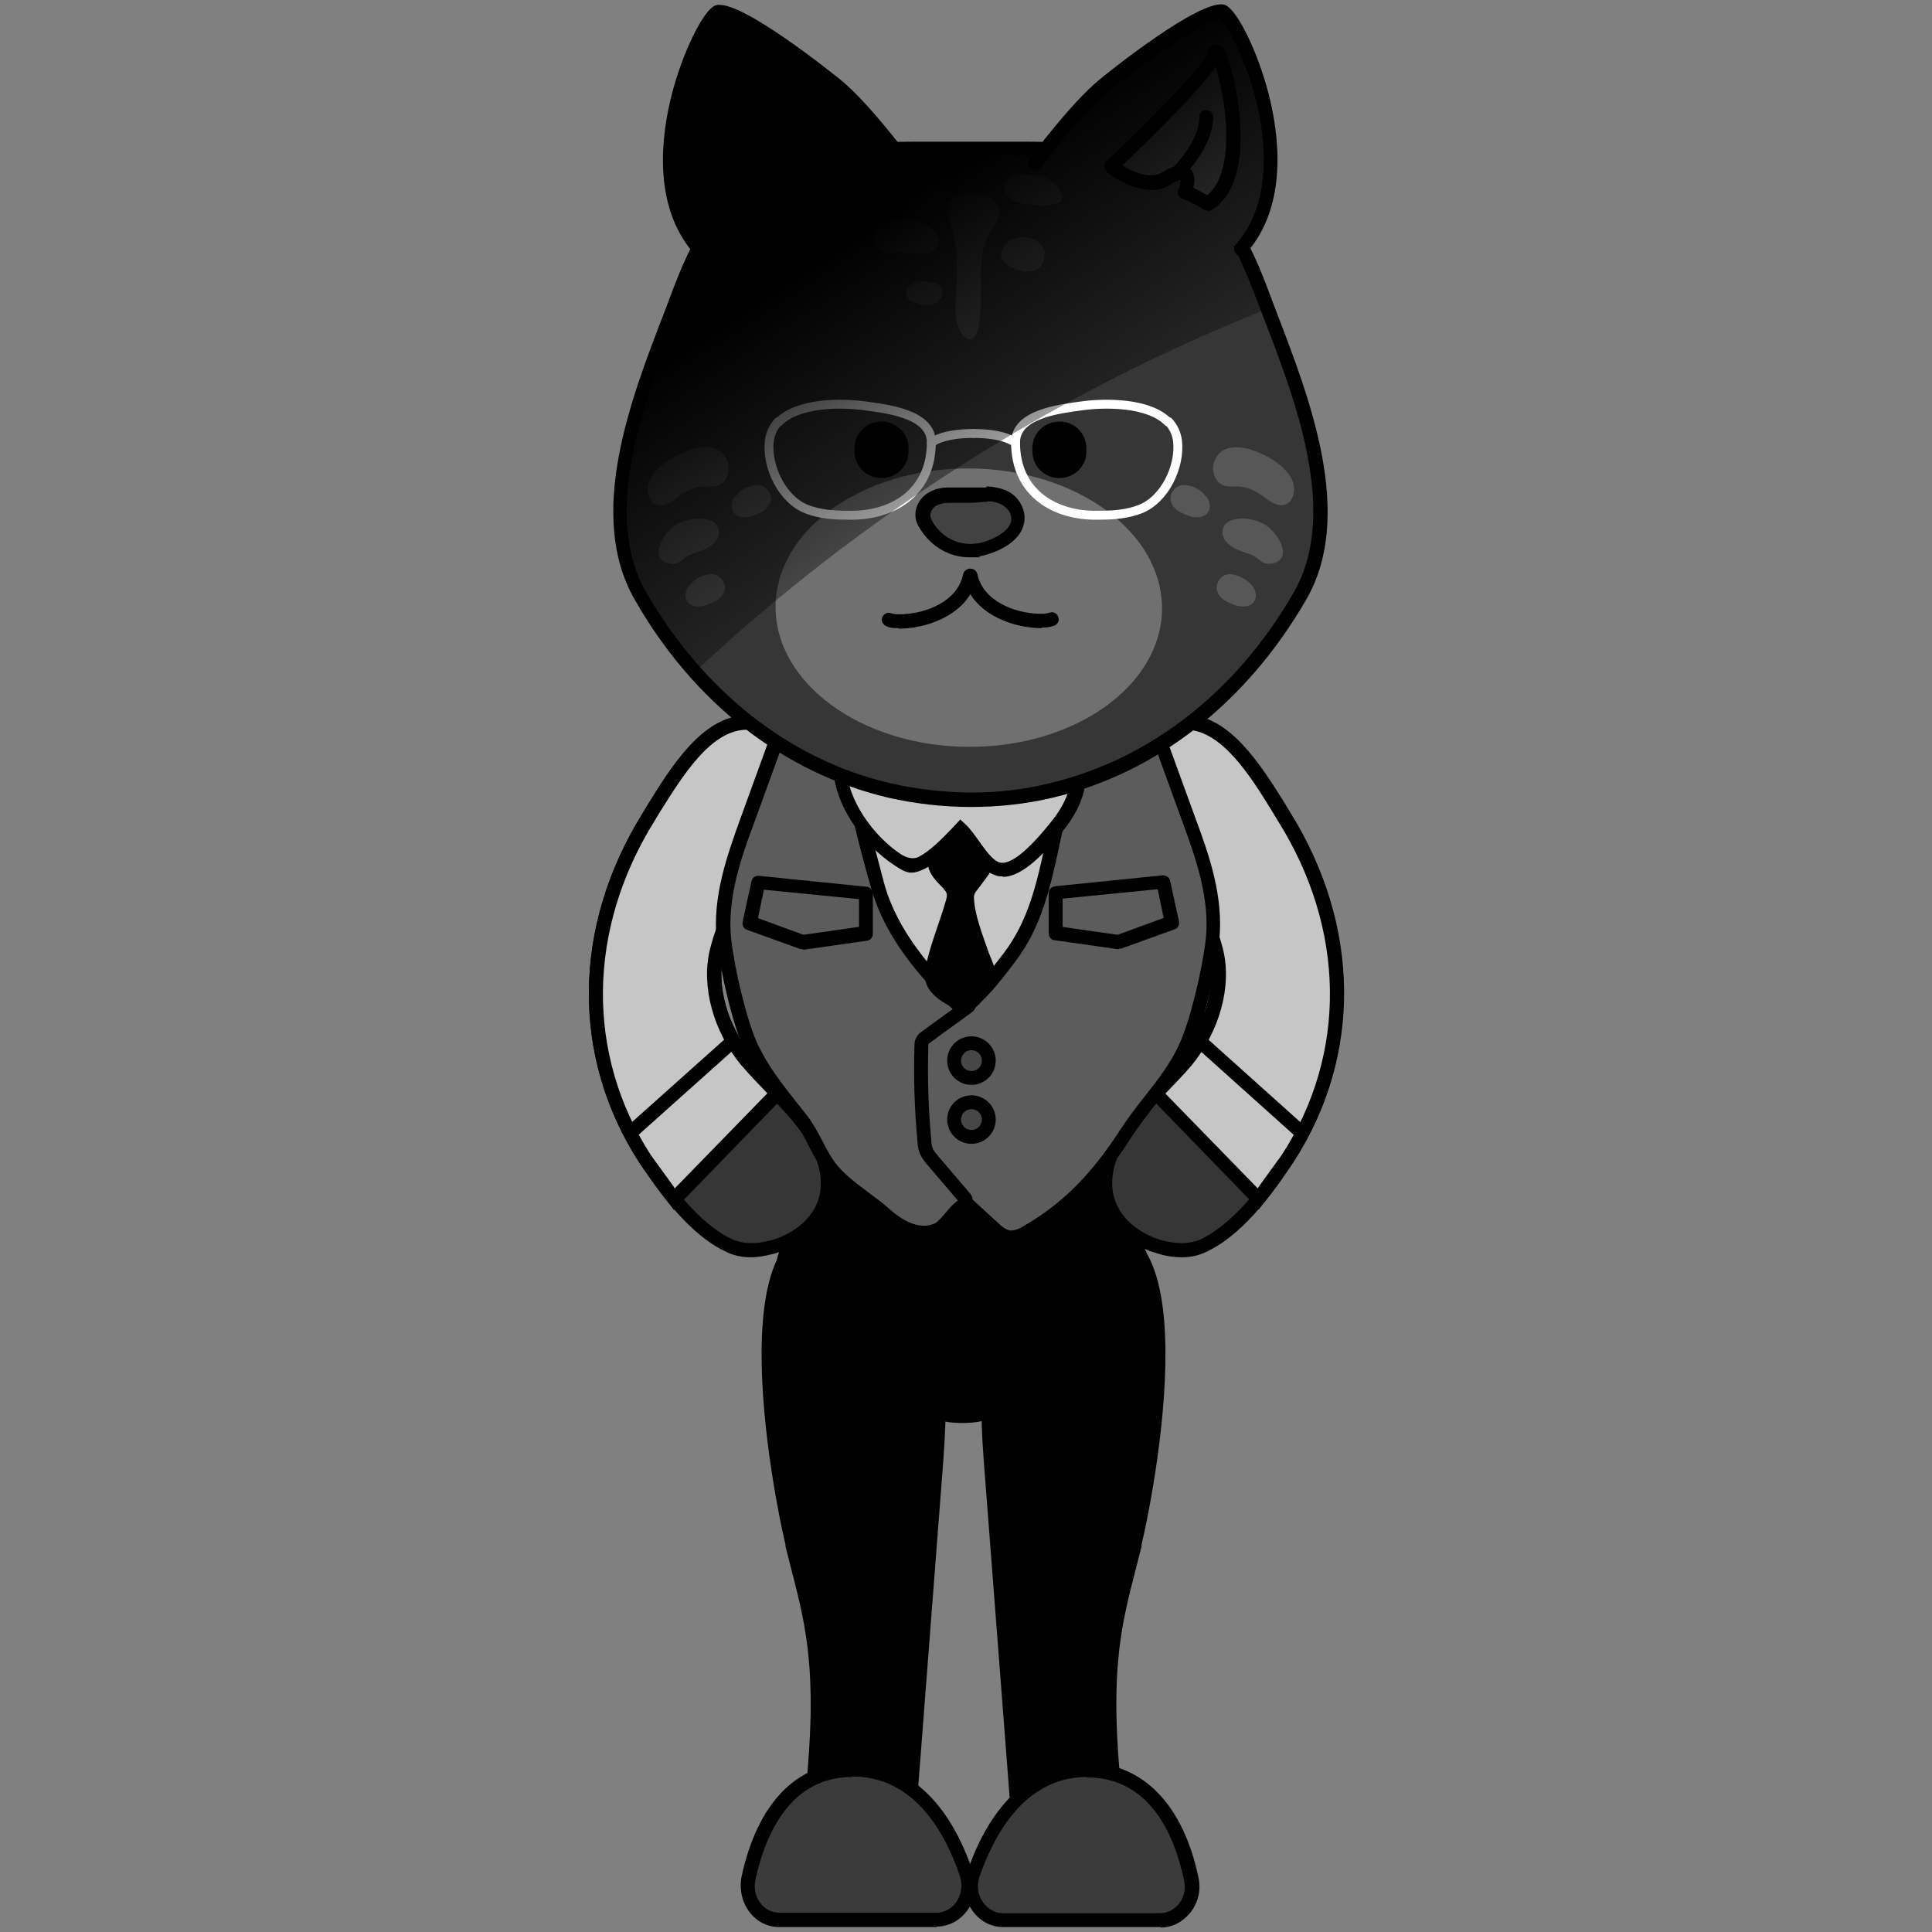 <?xml version="1.0" encoding="UTF-8"?>
<svg xmlns="http://www.w3.org/2000/svg" xmlns:xlink="http://www.w3.org/1999/xlink" version="1.1" viewBox="0 0 390 390">
  <rect x="0" y="0" width="390" height="390" fill="#808080" stroke="none"/>
  <defs>
    <linearGradient id="_무제_그라디언트_8" data-name="무제 그라디언트 8" x1="223.8" y1="115.6" x2="176.7" y2="43.9" gradientUnits="userSpaceOnUse">
      <stop offset="0" stop-color="#000" stop-opacity="0"/>
      <stop offset="1" stop-color="#000"/>
    </linearGradient>
  </defs>
  <!-- Generator: Adobe Illustrator 28.7.1, SVG Export Plug-In . SVG Version: 1.2.0 Build 142)  -->
  <g>
    <g id="_레이어_1" data-name="레이어_1">
      <g>
        <g>
          <g>
            <path d="M216.1,234.7c-6.2-3.3-14.1-4.8-21.8-4.8-7.7,0-15.5,1.6-21.8,4.8-7.4,3.9-18.5,17.3-15.6,25.6,1.1,3.1,3.9,5.4,6.7,7.4,8.5,6.4,17.1,12.7,25.9,18.8,1.4,1,8.1,1,9.6,0,8.8-6.1,17.4-12.4,25.9-18.8,2.7-2.1,5.6-4.3,6.7-7.4,2.9-8.3-8.2-21.7-15.6-25.6Z"/>
            <path d="M224.9,233.6c0,3.9-.3,7.6-.3,11.6-5.2,7-14.3,8.7-22.6,9.3-10.2.7-20.9.4-30.1-4.4-1.7-.9-3.5-2-4.6-3.7-2.5-3.6-1.9-8.6-1.2-13.1,15.7-.7,32.1-1.7,47.8-2.4,3.6-.2,7.7,1.4,11,2.8Z"/>
            <g>
              <g>
                <path d="M236.4,146.1c.9-.2,1.9-.2,2.9-.2,8.6,0,15,11.2,19.8,19,12.5,20,15.8,46,.7,69.2-4.5,6.9-10.6,14.6-17.1,17.5-2.7,1.2-5.7,1-8.5.3-5.1-1.4-10.4-5.2-11.2-11.3-.6-4.7,1.6-9.4,4.3-13.1,3.6-4.9,8.1-8.7,12-13.3,4.8-5.8,8-14.5,6.1-22.1-1.9-7.6-5.3-12-9-18.6-3.1-5.6-6.9-10.3-7.3-17.4-.4-6.5,2.8-9.2,7.3-9.9Z" style="fill: #363636;"/>
                <path d="M238.5,253.8c-1.4,0-3-.2-4.6-.7-5-1.3-11.3-5.4-12.2-12.5-.7-5.5,2-10.7,4.5-14.1,2.1-2.9,4.6-5.4,6.9-7.8,1.7-1.8,3.5-3.6,5.1-5.5,5.1-6.2,7.4-14.3,5.8-20.9-1.4-5.7-3.7-9.5-6.3-14-.8-1.4-1.6-2.8-2.5-4.3-.6-1.1-1.2-2.1-1.8-3.1-2.6-4.3-5.3-8.8-5.7-14.9-.4-6.4,2.6-10.5,8.5-11.4h0c1-.2,2-.2,3.1-.2,8.8,0,15.1,10.1,20.1,18.1l.9,1.5c14.3,22.9,14.6,49.3.7,70.7-6.1,9.5-12.1,15.6-17.7,18.1-1.5.7-3.1,1-4.9,1ZM239.3,147.3c-1,0-1.9,0-2.7.2h0c-4.5.7-6.5,3.4-6.1,8.5.4,5.4,2.7,9.4,5.3,13.6.6,1.1,1.3,2.1,1.9,3.2.8,1.5,1.7,2.9,2.5,4.2,2.8,4.6,5.2,8.7,6.7,14.7,1.8,7.4-.7,16.5-6.4,23.4-1.7,2-3.5,3.9-5.2,5.7-2.3,2.4-4.7,4.8-6.7,7.5-2.2,2.9-4.6,7.4-4,12,.8,5.7,5.9,9,10.1,10.1,3,.8,5.5.7,7.6-.2,5-2.3,10.7-8.1,16.5-17,13.3-20.4,13-45.7-.8-67.6l-.9-1.5c-4.6-7.5-10.4-16.8-17.7-16.8ZM236.4,146.1h0,0Z"/>
              </g>
              <g>
                <path d="M254,242c1.1-1.5,4.9-6.6,5.9-8,15-23.2,11.8-49.2-.7-69.2-4.9-7.8-11.2-19-19.8-19-1,0-2,0-2.9.2-4.5.7-7.7,3.5-7.3,9.9.5,7.1,4.2,11.8,7.3,17.4,3.7,6.6,7.1,11,9,18.6,1.9,7.6-1.2,16.3-6.1,22.1-1.9,2.3-4,4.4-6.1,6.5l20.8,21.4Z" style="fill: #c6c6c6;"/>
                <path d="M254.2,244.2l-22.9-23.6,1.9-2c1.7-1.8,3.5-3.6,5.1-5.5,5.1-6.2,7.4-14.3,5.8-20.9-1.4-5.7-3.7-9.5-6.3-14-.8-1.4-1.6-2.8-2.5-4.3-.6-1.1-1.2-2.1-1.8-3.1-2.6-4.3-5.3-8.8-5.7-14.9-.4-6.4,2.6-10.5,8.5-11.4,1-.2,2-.2,3.1-.2,8.8,0,15.1,10.1,20.1,18.1l.9,1.5c14.3,22.9,14.6,49.3.7,70.7-.7,1.1-2.9,4.1-4.6,6.3l-2.3,3.1ZM235.2,220.7l18.7,19.2.3-.5c1.5-2.1,3.8-5.2,4.5-6.2,13.3-20.4,13-45.7-.8-67.6l-.9-1.5c-4.6-7.5-10.4-16.8-17.7-16.8-1,0-1.9,0-2.7.2-4.5.7-6.5,3.4-6.1,8.5.4,5.4,2.7,9.4,5.3,13.6.6,1.1,1.3,2.1,1.9,3.2.8,1.5,1.7,2.9,2.5,4.2,2.8,4.6,5.2,8.7,6.7,14.7,1.8,7.4-.7,16.5-6.4,23.4-1.7,2-3.5,3.8-5.2,5.6Z"/>
              </g>
            </g>
            <g>
              <line x1="242.2" y1="210" x2="263" y2="228.6" style="fill: #c6c6c6;"/>
              <rect x="251.2" y="205.3" width="2.8" height="28" transform="translate(-79.3 261.1) rotate(-48.1)"/>
            </g>
            <g>
              <g>
                <path d="M153.7,146.1c-.9-.2-1.9-.2-2.9-.2-8.6,0-15,11.2-19.8,19-12.5,20-15.8,46-.7,69.2,4.5,6.9,10.6,14.6,17.1,17.5,2.7,1.2,5.7,1,8.5.3,5.1-1.4,10.4-5.2,11.2-11.3.6-4.7-1.6-9.4-4.3-13.1-3.6-4.9-8.1-8.7-12-13.3-4.8-5.8-8-14.5-6.1-22.1,1.9-7.6,5.3-12,9-18.6,3.1-5.6,6.9-10.3,7.3-17.4.4-6.5-2.8-9.2-7.3-9.9Z" style="fill: #363636;"/>
                <path d="M151.7,253.8c-1.8,0-3.4-.3-4.9-1-5.6-2.5-11.6-8.6-17.7-18.1-13.9-21.4-13.6-47.8.7-70.7l.9-1.5c5-8.1,11.3-18.1,20.1-18.1,1.1,0,2.2,0,3.1.2h0c5.9,1,8.9,5,8.5,11.4-.4,6.1-3.1,10.5-5.7,14.9-.6,1-1.2,2.1-1.8,3.1-.8,1.5-1.7,2.9-2.5,4.3-2.7,4.5-4.9,8.3-6.3,14-1.6,6.5.7,14.7,5.8,20.9,1.6,1.9,3.4,3.8,5.1,5.5,2.4,2.4,4.8,5,6.9,7.8,2.5,3.4,5.3,8.6,4.5,14.1-1,7.1-7.2,11.1-12.2,12.5-1.6.4-3.2.7-4.6.7ZM150.8,147.3c-7.3,0-13,9.3-17.7,16.8l-.9,1.5c-13.7,21.9-14,47.2-.8,67.6,5.8,8.9,11.5,14.8,16.5,17,2.1.9,4.6,1,7.6.2,4.2-1.1,9.4-4.4,10.1-10.1.6-4.6-1.8-9.1-4-12-2-2.7-4.4-5.2-6.7-7.5-1.8-1.8-3.6-3.7-5.2-5.7-5.7-6.8-8.2-16-6.4-23.4,1.5-6.1,3.9-10.1,6.7-14.7.8-1.3,1.6-2.7,2.4-4.2.6-1.1,1.3-2.2,1.9-3.2,2.5-4.2,4.9-8.2,5.3-13.6.3-5-1.6-7.7-6.1-8.5h0c-.8-.1-1.7-.2-2.7-.2Z"/>
              </g>
              <g>
                <path d="M136.1,242c-1.1-1.5-4.9-6.6-5.9-8-15-23.2-11.8-49.2.7-69.2,4.9-7.8,11.2-19,19.8-19,1,0,2,0,2.9.2,4.5.7,7.7,3.5,7.3,9.9-.5,7.1-4.2,11.8-7.3,17.4-3.7,6.6-7.1,11-9,18.6-1.9,7.6,1.2,16.3,6.1,22.1,1.9,2.3,4,4.4,6.1,6.5l-20.8,21.4Z" style="fill: #c6c6c6;"/>
                <path d="M136,244.2l-2.3-3.1c-1.6-2.2-3.9-5.2-4.6-6.3-13.9-21.4-13.6-47.8.7-70.7l.9-1.5c5-8.1,11.3-18.1,20.1-18.1,1.1,0,2.2,0,3.1.2,5.9,1,8.9,5,8.5,11.4-.4,6.1-3.1,10.5-5.7,14.9-.6,1-1.2,2.1-1.8,3.1-.8,1.5-1.7,2.9-2.5,4.3-2.7,4.5-4.9,8.3-6.3,14-1.6,6.5.7,14.7,5.8,20.9,1.6,1.9,3.4,3.8,5.1,5.5l1.9,1.9-22.9,23.6ZM150.8,147.3c-7.3,0-13,9.3-17.7,16.8l-.9,1.5c-13.7,21.9-14,47.2-.8,67.6.7,1,3,4.1,4.5,6.2l.3.5,18.7-19.2c-1.7-1.8-3.5-3.6-5.2-5.6-5.7-6.8-8.2-16-6.4-23.4,1.5-6.1,3.9-10.1,6.7-14.7.8-1.3,1.6-2.7,2.4-4.2.6-1.1,1.3-2.2,1.9-3.2,2.5-4.2,4.9-8.2,5.3-13.6.3-5-1.6-7.7-6.1-8.5-.8-.1-1.7-.2-2.7-.2Z"/>
              </g>
            </g>
            <g>
              <path d="M240.2,165.9c-2.3-6.3-4.6-12.6-6.9-18.8h-75.6c-2.3,6.3-4.6,12.6-6.9,18.8-2.8,7.6-5.6,15.7-4.7,24,.7,5.8,3.1,16.7,5.5,21.7,2.7,5.6,6.4,9.8,10.2,14.7,2.2,2.9,3.4,6.4,5.5,9.3,2.7,3.6,7.3,6.4,10.7,9.2,1.6,1.4,3.3,2.7,5.3,3.5,2,.8,4.3.9,6.2-.2,2.2-1.3,3.2-4.2,5.6-5.1,1.8,1.6,3.5,3.2,5.3,4.8,1,.9,2.1,1.9,3.5,2,1.3.1,2.5-.5,3.6-1.1,8.7-5,14.6-11.7,19.8-19.8,3.9-6,8.8-10.7,12-17.3,2.4-5,4.9-15.9,5.6-21.7.9-8.3-1.9-16.4-4.7-24Z" style="fill: #5c5c5c;"/>
              <path d="M204.2,251.2c-.2,0-.4,0-.5,0-1.9-.2-3.2-1.5-4.3-2.4l-4.5-4.1c-.6.5-1.2,1.2-1.8,1.9-.8,1-1.7,2-2.8,2.7-2,1.2-4.8,1.4-7.4.3-2.2-.9-4-2.4-5.7-3.8-1-.8-2.1-1.6-3.2-2.5-2.8-2.1-5.7-4.3-7.8-7-1.1-1.5-2-3.1-2.8-4.7-.8-1.6-1.6-3.2-2.7-4.5-.8-1-1.5-2-2.3-2.9-3-3.8-5.8-7.4-8-12-2.6-5.3-5-16.5-5.7-22.2-1-8.9,2.2-17.6,4.7-24.6l7.2-19.8h77.6l7.2,19.8c2.6,7,5.7,15.7,4.7,24.6-.6,5.7-3.1,16.9-5.7,22.2-2,4.1-4.7,7.6-7.3,10.9-1.6,2.1-3.3,4.3-4.8,6.6-6,9.4-12.3,15.6-20.3,20.2-1.1.7-2.5,1.3-4,1.3ZM195.4,241.3l5.9,5.4c.9.9,1.8,1.6,2.7,1.7.9,0,1.9-.4,2.8-1,7.6-4.4,13.5-10.3,19.3-19.3,1.6-2.4,3.3-4.7,5-6.8,2.6-3.3,5.1-6.5,6.9-10.4,2.2-4.6,4.7-15.2,5.4-21.3.9-8.2-2.1-16.6-4.6-23.4l-6.5-17.9h-73.6l-6.5,17.9c-2.5,6.7-5.5,15.1-4.6,23.4.7,6.1,3.2,16.7,5.4,21.3,2.1,4.4,4.8,7.8,7.7,11.5.8,1,1.5,1.9,2.3,2.9,1.2,1.6,2.1,3.3,3,5,.8,1.6,1.6,3,2.5,4.3,1.8,2.4,4.5,4.4,7.2,6.4,1.2.9,2.3,1.7,3.3,2.6,1.5,1.3,3.1,2.6,4.9,3.3,1.8.7,3.6.7,4.9,0,.8-.5,1.4-1.3,2.1-2.1.9-1.1,2-2.4,3.6-3.1l.8-.3Z"/>
            </g>
            <g>
              <path d="M173.8,166.2c1.1,4.2,2.2,8.3,3.3,12.5,2.6,9.2,8.8,16.8,15.5,23.4,2.3,2.2,3.9-.3,5.6-2.1,2.1-2.2,3.9-4.6,5.7-6.9,5.8-7.7,7.2-17,9.3-26.2" style="fill: #c6c6c6;"/>
              <path d="M194.4,204.4c-1,0-1.9-.4-2.7-1.3-5.4-5.3-13-13.5-15.9-24-1.2-4.2-2.3-8.3-3.3-12.5l2.7-.7c1.1,4.2,2.2,8.3,3.3,12.5,2.7,9.8,10,17.7,15.1,22.7.2.2.5.4.8.5.5,0,1.5-1,2.1-1.8.2-.3.5-.5.7-.8,2-2.1,3.8-4.5,5.5-6.7,4.9-6.5,6.6-14,8.3-22,.3-1.2.5-2.5.8-3.7l2.8.6c-.3,1.2-.5,2.5-.8,3.7-1.7,7.9-3.5,16.1-8.7,23-1.8,2.4-3.7,4.9-5.8,7.1-.2.2-.4.5-.7.7-1.1,1.2-2.4,2.7-4.1,2.7,0,0,0,0-.1,0Z"/>
            </g>
            <path d="M190.5,179.5c.3.3.5.5.6.9.1.4,0,.8-.1,1.2-1.3,4.6-3.3,9.2-4.2,13.9s3.3,6.7,6.2,8.3c.7.4,1.5.8,2.2.5.4-.1.7-.4,1-.6,1.7-1.4,3.7-3.6,4.5-5.7s-.7-4.3-1.4-6.5c-1.1-3.2-2.6-7-2.7-10.4,0-.6.3-1,.7-1.5,1.1-1.5,2.3-2.9,3.1-4.5.8-1.7,1.2-3.7.6-5.4-1.5-4.4-7.2-4.4-10-1.5-1.1,1.2-2.2,2.9-3.1,4.3-1.7,2.6.7,5,2.6,6.9Z"/>
            <g>
              <path d="M169.6,154.5c0,7.5,6,15.3,11.6,18.9,2.3,1.5,2.7,1.8,5,.6s5.7-4.6,7.8-6.7c2.3,2,4.5,7.2,7.5,8.1,3.9,1.2,9.6-5.8,11.9-8.5,3.3-4,5.5-9,3.8-14.4-3.4-10.9-14.8-15.2-24.8-14.7-7.1.4-16.3,3.5-20.7,9.9-1.5,2.2-2.1,4.5-2.1,6.8Z" style="fill: #c6c6c6;"/>
              <path d="M202.3,176.9c-.5,0-.9,0-1.3-.2-2.3-.7-3.9-3-5.5-5.3-.5-.8-1.1-1.5-1.5-2.1-2,2.1-4.5,4.6-7.2,6-2.8,1.4-3.8,1-6.2-.6-6.3-4.1-12.4-12.3-12.4-20.2,0-2.8.8-5.3,2.4-7.6,4.6-6.7,14.2-10.1,21.8-10.5,10.4-.5,22.5,4.1,26.2,15.7,1.6,5,.2,10.5-4.1,15.7-3.6,4.4-8.1,9.2-12,9.2ZM193.8,165.4l1,.9c1,.9,1.9,2.2,2.9,3.6,1.3,1.8,2.7,3.8,4.1,4.2,1.4.4,4.3-.6,10.3-8.1,3.7-4.5,4.9-8.9,3.6-13-3.2-10.1-14-14.2-23.3-13.7-6.9.3-15.6,3.3-19.6,9.3-1.2,1.8-1.9,3.8-1.9,6.1h0c0,6.8,5.6,14.2,10.9,17.7q2,1.3,3.6.6c2.3-1.2,4.7-3.6,6.6-5.6l1.7-1.8Z"/>
            </g>
            <path d="M162.1,191.6c-.2,0-.3,0-.5,0l-10.8-3.9c-.7-.2-1-.9-.9-1.6l1.8-8.2c.1-.7.8-1.2,1.5-1.1l21.7,2.2c.7,0,1.3.7,1.3,1.4v8.1c0,.7-.5,1.3-1.2,1.4l-12.7,1.8c0,0-.1,0-.2,0ZM152.9,185.3l9.3,3.4,11.2-1.6v-5.6l-19.2-1.9-1.2,5.8Z"/>
            <path d="M225.8,191.6c0,0-.1,0-.2,0l-12.7-1.8c-.7,0-1.2-.7-1.2-1.4v-8.1c0-.7.5-1.3,1.3-1.4l21.7-2.2c.7,0,1.4.4,1.5,1.1l1.8,8.2c.1.7-.2,1.4-.9,1.6l-10.8,3.9c-.2,0-.3,0-.5,0ZM214.4,187.1l11.2,1.6,9.3-3.4-1.2-5.8-19.2,1.9v5.6Z"/>
            <g>
              <path d="M255.4,60.9c-2.3-6.1-4.7-12.3-8.8-17.3-9.7-11.8-25.7-13.6-39.5-13.6-3.7,0-7.5,0-11.2,0-3.8,0-7.5,0-11.2,0-13.8,0-29.8,1.8-39.5,13.6-4.1,4.9-6.5,11.2-8.8,17.3-6.5,16.9-17.2,42-7.1,59.4,12.3,21.5,30.4,34.6,50.2,39.3,5.4,1.3,10.9,1.9,16.4,1.9,5.5,0,11-.6,16.4-1.9,19.8-4.7,37.9-17.8,50.2-39.3,10-17.4-.6-42.5-7.1-59.4Z" style="fill: #363636;"/>
              <path d="M195.9,162.9c-5.7,0-11.4-.7-16.7-1.9-21-5-39.2-19.1-51.1-40-9.8-17.1-.7-40.6,5.9-57.7l1.1-2.9c2.2-5.9,4.8-12.5,9-17.7,10.3-12.5,27.1-14.1,40.6-14.1,2.7,0,5.3,0,8,0h3.2s3.2,0,3.2,0c2.7,0,5.4,0,8,0,13.5,0,30.3,1.6,40.6,14.1,4.3,5.2,6.8,11.8,9,17.7l1.1,2.9c6.6,17.2,15.7,40.7,5.9,57.7-12,20.8-30.1,35-51.1,40-5.4,1.3-11,1.9-16.7,1.9ZM195.9,31.3h-3.2c-2.7,0-5.4,0-8.1,0-12.9,0-28.9,1.5-38.4,13.1-4,4.8-6.3,11-8.6,16.9l-1.1,2.9c-6.4,16.6-15.2,39.4-6.1,55.3,11.6,20.1,29.1,33.9,49.3,38.6,5.2,1.2,10.6,1.8,16.1,1.9,5.5,0,10.9-.6,16.1-1.9,20.2-4.8,37.8-18.5,49.3-38.6,9.1-15.9.3-38.7-6.1-55.3l-1.1-2.9h0c-2.3-5.9-4.6-12.1-8.6-16.9-9.5-11.6-25.5-13.1-38.4-13.1-2.7,0-5.4,0-8.1,0h-3.2Z"/>
            </g>
            <path d="M178,96.5h0c3,0,5.4-2.4,5.4-5.4v-.7c0-3-2.5-5.3-5.5-5.3-3,0-5.4,2.4-5.4,5.4v.7c0,3,2.5,5.3,5.5,5.3" style="fill-rule: evenodd;"/>
            <ellipse cx="195.7" cy="122.7" rx="28.1" ry="39" transform="translate(71.5 317.5) rotate(-89.6)" style="fill: #707070;"/>
            <g>
              <path d="M195.8,111.2c-3.6,0-6.9-1.9-8.8-5.1-.3-.5-.6-1.2-.7-2-.1-1.5.9-3,2.4-3.6,1.2-.5,2.4-.5,3.4-.5h3.6c.5,0,1.1,0,1.6-.1.6,0,1.2,0,1.8,0s1.5,0,2.1.2c1.6.4,2.9,1.3,3.6,2.5.8,1.3.8,2.7.2,3.9-1.2,2.6-5.3,4.2-7.5,4.6-.6.1-1.2.2-1.8.2Z" style="fill: #424242; fill-rule: evenodd;"/>
              <path d="M199.2,101.2c.6,0,1.2,0,1.8.2,1.1.3,2.1.9,2.7,1.8,2.1,3.6-3.7,6-6.3,6.5-.5,0-1,.1-1.5.1-3.1,0-5.9-1.6-7.6-4.4-.2-.4-.5-.9-.5-1.3,0-1,.7-1.9,1.6-2.2.9-.4,1.9-.4,2.9-.4,1.2,0,2.4,0,3.6,0,1.1,0,2.3-.2,3.4-.2M199.2,98.4c-.7,0-1.3,0-2,0-.5,0-1,0-1.5,0h-3.6c-1.1,0-2.6,0-4,.7-2.1.9-3.4,2.9-3.3,5,0,1.1.5,2,.9,2.6,2.2,3.6,5.9,5.8,10,5.8s1.3,0,2-.2c2.3-.4,7-2,8.6-5.4.8-1.7.7-3.6-.3-5.3-.9-1.6-2.5-2.7-4.5-3.1-.8-.2-1.6-.3-2.5-.3h0Z"/>
            </g>
            <g>
              <path d="M182.7,32.9s-8.1-11-13.7-15.6c-5.7-4.6-21-16-24-14.9-3,1.1-17.8,31.8-3.7,47.8" style="fill: #363636;"/>
              <path d="M141.2,51.7c-.4,0-.8-.2-1.1-.5-8.6-9.8-6.5-24.3-4.5-32.1,2.2-8.6,6.4-17.1,8.8-18,4.7-1.7,24.5,14.4,25.4,15.1,5.7,4.7,13.7,15.4,14,15.9.5.6.3,1.5-.3,2-.6.5-1.5.3-2-.3,0-.1-8.1-10.9-13.5-15.3-8.5-6.9-20.4-15-22.7-14.6-1.1.8-6.6,10.5-8.3,22.4-.9,6.8-.8,16.3,5.2,23.2.5.6.5,1.5-.1,2-.3.2-.6.4-.9.4Z"/>
            </g>
            <g>
              <path d="M167.4,33.6s-20.5-19.2-21-23c-.5-3.8-8.9,24,1.5,30.5,0,0,2.9-1.9,4.6-2.4,0,0-2.5-6.7,4-2.6,4.2,2.6,10.9-2.5,10.9-2.5Z" style="fill: #5c5c5c;"/>
              <path d="M147.9,42.5c-.3,0-.5,0-.7-.2-9.3-5.8-5.1-25.3-3.4-30.2.6-1.8,1.2-3.3,2.6-3.2.2,0,1.3.2,1.5,1.5.4,2.1,10.8,12.9,20.6,22.1.3.3.5.7.4,1.1,0,.4-.2.8-.6,1.1-.3.2-7.6,5.7-12.5,2.6-1.3-.8-2-1-2.3-1.1,0,.4.1,1.3.4,2,.1.4.1.8,0,1.1-.2.3-.5.6-.8.7-1.3.4-3.5,1.8-4.3,2.2-.2.1-.5.2-.8.2ZM146.3,13.4c-1.2,4-3,12.6-1.7,19.3.6,3.1,1.7,5.3,3.4,6.7.7-.4,1.8-1.1,2.8-1.5-.3-1.3-.3-3,.8-4,1.6-1.3,4,0,5.7,1,2.2,1.4,5.7-.2,7.9-1.5-4.9-4.7-15.3-14.7-18.9-20Z"/>
            </g>
            <g>
              <path d="M154,34.9s-5.9-5.8-5.9-11.3" style="fill: #ff7d6e;"/>
              <path d="M154,36.3c-.4,0-.7-.1-1-.4-.3-.3-6.4-6.3-6.3-12.3,0-.8.7-1.3,1.4-1.4.8,0,1.4.6,1.4,1.4,0,4.8,5.4,10.2,5.4,10.3.6.5.6,1.4,0,2-.3.3-.6.4-1,.4Z"/>
            </g>
            <g>
              <path d="M209,32.9s8.1-11,13.7-15.6c5.7-4.6,21-16,24-14.9,3,1.1,17.8,31.8,3.7,47.8" style="fill: #363636;"/>
              <path d="M250.5,51.7c-.3,0-.7-.1-.9-.4-.6-.5-.6-1.4-.1-2,6-6.8,6.1-16.3,5.2-23.1-1.6-11.9-7.2-21.6-8.4-22.5-2-.3-14.1,7.8-22.6,14.7-5.5,4.4-13.4,15.2-13.5,15.3-.5.6-1.3.8-2,.3s-.8-1.3-.3-2c.3-.5,8.3-11.2,14-15.9.8-.7,20.7-16.8,25.4-15.1,2.4.9,6.6,9.4,8.8,18,2,7.8,4.1,22.3-4.5,32.1-.3.3-.7.5-1.1.5Z"/>
            </g>
            <g>
              <path d="M224.3,33.6s20.5-19.2,21-23c.5-3.8,8.9,24-1.5,30.5,0,0-2.9-1.9-4.6-2.4,0,0,2.5-6.7-4-2.6-4.2,2.6-10.9-2.5-10.9-2.5Z" style="fill: #5c5c5c;"/>
              <path d="M243.8,42.5c-.3,0-.5,0-.8-.2-.8-.5-3-1.8-4.3-2.2-.4-.1-.7-.4-.8-.7-.2-.3-.2-.7,0-1.1.3-.7.4-1.6.4-2-.3,0-1,.3-2.3,1.1-4.9,3.1-12.2-2.3-12.5-2.6-.3-.3-.5-.6-.6-1.1,0-.4.1-.8.4-1.1,9.8-9.2,20.2-20,20.6-22.1.2-1.4,1.2-1.5,1.5-1.5,1.5,0,2,1.4,2.6,3.2,1.7,4.9,5.9,24.4-3.4,30.2-.2.1-.5.2-.7.2ZM240.9,37.9c1,.5,2.1,1.1,2.8,1.5,1.7-1.4,2.8-3.6,3.4-6.7,1.3-6.8-.5-15.4-1.7-19.3-3.6,5.3-13.9,15.3-18.9,20,2.2,1.3,5.7,2.8,7.9,1.5,1.7-1,4.1-2.3,5.7-1,1.2,1,1.1,2.7.8,4Z"/>
            </g>
            <g>
              <path d="M237.7,34.9s5.9-5.8,5.9-11.3" style="fill: #ff7d6e;"/>
              <path d="M237.7,36.3c-.4,0-.7-.1-1-.4-.5-.6-.5-1.5,0-2,0,0,5.5-5.4,5.4-10.3,0-.8.6-1.4,1.4-1.4h0c.8,0,1.4.6,1.4,1.4,0,6-6,12.1-6.3,12.3-.3.3-.6.4-1,.4Z"/>
            </g>
            <path d="M213.8,96.5h0c-3,0-5.4-2.4-5.4-5.4v-.7c0-3,2.5-5.3,5.5-5.3,3,0,5.4,2.4,5.4,5.4v.7c0,3-2.5,5.3-5.5,5.3" style="fill-rule: evenodd;"/>
            <path d="M193,59.8c-.2,2.9-.3,6.1,1.6,8.1.3.3.6.6,1,.6.9.1,1.6-1.1,1.8-2,1.6-6.4-.8-13.9,2.4-19.6.6-1,1.3-1.9,1.7-3,1.8-5.1-9.2-7.3-10.1-2-.3,2,1,4.6,1.3,6.5.6,3.7.6,7.6.3,11.3Z" style="fill: #575757; fill-rule: evenodd;"/>
            <path d="M142.9,90.3c1.8.1,3.4,1,4.1,3.2.5,1.8-.4,3.9-2,4.5-.8.3-1.7.2-2.6.2-1.6,0-3.1.5-4.5,1.4-1.7,1.1-3.6,3-5.5,2.2-1.4-.6-1.9-2.6-1.5-4.2.5-1.6,1.6-2.8,2.8-3.8,1.9-1.6,6-3.7,9.2-3.5Z" style="fill: #575757; fill-rule: evenodd;"/>
            <path d="M136.4,106c-.4.3-.8.5-1.1.9-1.2,1.1-2.9,3.7-2.2,5.5.2.4.5.7.8.9.8.5,2,.7,2.9.3.7-.3,1.2-.9,1.9-1.3s1.4-.6,2-.8c1.4-.5,2.9-1.1,3.9-2.4.2-.4.4-.8.5-1.2.3-2.7-2.3-3.3-4.3-3.2-1.5,0-3.1.5-4.4,1.3Z" style="fill: #575757; fill-rule: evenodd;"/>
            <path d="M182,44.2c-.5,0-.9,0-1.4.2-1.5.4-4.2,1.9-4.3,3.8,0,.4.1.9.4,1.2.6.8,1.5,1.6,2.4,1.7.8,0,1.5-.2,2.2-.2s1.5.1,2.2.2c1.5.2,3.1.5,4.5-.3.4-.2.7-.5,1-.8,1.5-2.3-.6-4.1-2.5-4.9-1.4-.7-2.9-1.1-4.5-1Z" style="fill: #575757; fill-rule: evenodd;"/>
            <path d="M139.1,118.2c-.6.8-.9,1.8-.6,2.7.3.9,1.1,1.4,2,1.5.9.1,1.7-.1,2.5-.4.7-.3,1.5-.6,2.1-1.1.6-.5,1.1-1.2,1.2-2,.2-1.5-1.2-3-2.5-3-1.8,0-3.5.8-4.6,2.3Z" style="fill: #575757; fill-rule: evenodd;"/>
            <path d="M148.4,100.2c-.6.8-.9,1.8-.6,2.7.3.9,1.1,1.4,2,1.5s1.7-.1,2.5-.4c.7-.3,1.5-.6,2.1-1.1.6-.5,1.1-1.2,1.2-2,.2-1.5-1.2-3-2.5-3-1.8,0-3.5.8-4.6,2.3Z" style="fill: #575757; fill-rule: evenodd;"/>
            <path d="M249.1,90.3c-1.8.1-3.4,1-4.1,3.2-.5,1.8.4,3.9,2,4.5.8.3,1.7.2,2.6.2,1.6,0,3.1.5,4.5,1.4,1.7,1.1,3.6,3,5.5,2.2,1.4-.6,1.9-2.6,1.5-4.2-.5-1.6-1.6-2.8-2.8-3.8-1.9-1.6-6-3.7-9.2-3.5Z" style="fill: #575757; fill-rule: evenodd;"/>
            <path d="M255.5,106c.4.3.8.5,1.1.9,1.2,1.1,2.9,3.7,2.2,5.5-.2.4-.5.7-.8.9-.8.5-2,.7-2.9.3-.7-.3-1.2-.9-1.9-1.3s-1.4-.6-2-.8c-1.4-.5-2.9-1.1-3.9-2.4-.2-.4-.4-.8-.5-1.2-.3-2.7,2.3-3.3,4.3-3.2,1.5,0,3.1.5,4.4,1.3Z" style="fill: #575757; fill-rule: evenodd;"/>
            <path d="M252.8,118.2c.6.8.9,1.8.6,2.7-.3.9-1.1,1.4-2,1.5-.9.1-1.7-.1-2.5-.4-.7-.3-1.5-.6-2.1-1.1s-1.1-1.2-1.2-2c-.2-1.5,1.2-3,2.5-3s3.5.8,4.6,2.3Z" style="fill: #575757; fill-rule: evenodd;"/>
            <path d="M243.5,100.2c.6.8.9,1.8.6,2.7-.3.9-1.1,1.4-2,1.5s-1.7-.1-2.5-.4c-.7-.3-1.5-.6-2.1-1.1-.6-.5-1.1-1.2-1.2-2-.2-1.5,1.2-3,2.5-3,1.8,0,3.5.8,4.6,2.3Z" style="fill: #575757; fill-rule: evenodd;"/>
            <path d="M211.6,41.4c.6,0,1.2-.2,1.7-.3.3,0,.6-.2.8-.4.3-.3.3-.9.2-1.3-.3-1.6-1.6-2.7-2.9-3.3-1.5-.7-3.1-.9-4.7-.8s-2.6-.1-3.4.9c-.8.9-.6,2.5.2,3.4.8.9,2,1.3,3.1,1.5,1.6.3,3.3.5,5,.4Z" style="fill: #575757; fill-rule: evenodd;"/>
            <path d="M211,51.4c-.5-4.5-8.1-4.8-8.9-.3,0,.3,0,.7,0,1,.1.3.3.5.5.7,1,.9,2.1,1.5,3.3,1.8,1.1.3,2.3.3,3.3-.2,1-.5,1.8-1.7,1.6-2.9Z" style="fill: #575757; fill-rule: evenodd;"/>
            <path d="M188.8,41.5c1.3-.5,2.7-2.3,2-3.9-.8-1.6-3.7-1.8-5.1-1.7-1.1,0-2.3.4-3.1,1.2-.8.9-.9,2.4-.1,3.2.3.3.7.5,1.1.6.7.2,1.3.4,2,.6,1,.2,2.1.3,3.1,0Z" style="fill: #575757; fill-rule: evenodd;"/>
            <path d="M188.5,61.4c1.1-.4,2.2-1.9,1.6-3.2-.6-1.3-3-1.4-4.1-1.4-.9,0-1.9.3-2.5,1-.6.7-.8,2-.1,2.6.3.3.6.4.9.5.5.2,1.1.4,1.6.5.8.2,1.7.2,2.5,0Z" style="fill: #575757; fill-rule: evenodd;"/>
            <path d="M158.5,311.9c1.5,6.1,3.3,12.2,4.2,18.4,1.8,11.8.7,24-.5,35.9,7.3,2.2,15.1,2.8,22.6,1.7,1.8-23.4,3.6-46.8,5.4-70.2.7-8.9,1.3-17.9-.5-26.5-1.8-8.7-6.5-17.1-13.9-20.9-32.4-16.7-20.5,47.7-17.2,61.7Z"/>
            <path d="M230.5,311.9c-1.5,6.1-3.3,12.2-4.2,18.4-1.8,11.8-.7,24,.5,35.9-7.3,2.2-15.1,2.8-22.6,1.7-1.8-23.4-3.6-46.8-5.4-70.2-.7-8.9-1.3-17.9.5-26.5,1.8-8.7,6.5-17.1,13.9-20.9,32.4-16.7,20.5,47.7,17.2,61.7Z"/>
            <g>
              <path d="M157.3,387.6c-4.1,0-7.1-4.1-6.2-8.4,1.9-9,7.1-21.8,21-21.8s20.1,12.2,23.1,21.1c1.5,4.4-1.6,9.1-6,9.1h-31.8Z" style="fill: #3b3b3b;"/>
              <path d="M189.1,389h-31.8c-2.3,0-4.4-1-5.9-2.9-1.6-2-2.2-4.7-1.7-7.3,3.2-14.8,11.1-23,22.3-23s19.6,7.8,24.4,22.1c.9,2.6.5,5.5-1.1,7.7-1.5,2.1-3.8,3.3-6.2,3.3ZM172.1,358.7c-12.5,0-17.5,11.3-19.6,20.7-.4,1.8,0,3.5,1.1,4.9,1,1.2,2.3,1.8,3.7,1.8h31.8c1.5,0,3-.8,3.9-2.1,1.1-1.5,1.3-3.4.8-5.2-3.1-9.2-9.4-20.2-21.8-20.2Z"/>
            </g>
            <g>
              <path d="M234.3,387.6c4.1,0,7.1-4.1,6.2-8.4-1.9-9-7.1-21.8-21-21.8-13.5,0-20.1,12.2-23.1,21.1-1.5,4.4,1.6,9.1,6,9.1h31.8Z" style="fill: #3b3b3b;"/>
              <path d="M234.3,389h-31.8c-2.5,0-4.7-1.2-6.2-3.3-1.6-2.2-2-5.1-1.1-7.7,4.8-14.2,13.5-22.1,24.4-22.1s19.2,8.2,22.3,23c.6,2.6,0,5.2-1.7,7.3-1.5,1.8-3.6,2.9-5.9,2.9ZM219.5,358.7c-12.3,0-18.6,11-21.8,20.2-.6,1.8-.3,3.7.8,5.2,1,1.3,2.4,2.1,3.9,2.1h31.8c1.4,0,2.8-.7,3.7-1.8,1.1-1.3,1.5-3.1,1.1-4.9-2-9.5-7.1-20.7-19.6-20.7Z"/>
            </g>
            <path d="M181.4,126.8c-.8,0-1.7,0-2.5-.4-.7-.3-1.1-1.1-.8-1.8.3-.7,1.1-1.1,1.8-.8.5.2,1.2.2,1.9.2,5.3-.1,11.5-2.7,12.6-8,.2-.8.9-1.2,1.7-1.1.8.2,1.3.9,1.1,1.7-1.4,6.8-8.9,10.1-15.3,10.3-.1,0-.3,0-.4,0Z"/>
            <path d="M210.2,126.8c-.2,0-.3,0-.4,0-6.4-.2-13.9-3.5-15.3-10.3-.2-.8.3-1.5,1.1-1.7.8-.1,1.5.3,1.7,1.1,1.1,5.3,7.3,7.9,12.6,8,.7,0,1.3,0,1.9-.2.7-.3,1.5,0,1.8.8.3.7,0,1.5-.8,1.8-.8.3-1.7.4-2.5.4Z"/>
            <g>
              <line x1="148" y1="210" x2="127.2" y2="228.6" style="fill: #c6c6c6;"/>
              <rect x="123.6" y="217.9" width="28" height="2.8" transform="translate(-111.2 147.7) rotate(-41.8)"/>
            </g>
          </g>
          <path d="M195.5,203.1c-2.8,2.1-5.7,4.1-8.5,6.2-.3.2-.6.4-.8.8-.2.3-.2.7-.2,1-.2,6.4,0,12.8.6,19.2,0,.6.1,1.2.3,1.8.3.9,1,1.7,1.6,2.4,2.1,2.5,4.3,5,6.4,7.5" style="fill: none; stroke: #000; stroke-linecap: round; stroke-linejoin: round; stroke-width: 2.8px;"/>
          <circle cx="196.1" cy="214.1" r="3.5" style="fill: #474747; stroke: #000; stroke-linecap: round; stroke-linejoin: round; stroke-width: 2.8px;"/>
          <circle cx="196.1" cy="226" r="3.5" style="fill: #474747; stroke: #000; stroke-linecap: round; stroke-linejoin: round; stroke-width: 2.8px;"/>
          <g>
            <g>
              <path d="M157.2,85.2c3.9-4,12.7-3.9,17.2-3.3,4.3.6,13.6,1.5,13.6,7.4,0,10.1-7.8,15-17,14.7-2.7,0-5.5-.2-8.1-1.2-5-1.9-8.2-8.6-7.6-13.8.2-1.6.9-2.9,1.8-3.9Z" style="fill: none; stroke: #fff; stroke-linecap: round; stroke-linejoin: round; stroke-width: 1.8px;"/>
              <path d="M188,89.4s1.9-1.9,8.5-1.9" style="fill: none; stroke: #fff; stroke-linecap: round; stroke-linejoin: round; stroke-width: 1.8px;"/>
            </g>
            <g>
              <path d="M235.8,85.2c-3.9-4-12.7-3.9-17.2-3.3-4.3.6-13.6,1.5-13.6,7.4,0,10.1,7.8,15,17,14.7,2.7,0,5.5-.2,8.1-1.2,5-1.9,8.2-8.6,7.6-13.8-.2-1.6-.9-2.9-1.8-3.9Z" style="fill: none; stroke: #fff; stroke-linecap: round; stroke-linejoin: round; stroke-width: 1.8px;"/>
              <path d="M205,89.4s-1.9-1.9-8.5-1.9" style="fill: none; stroke: #fff; stroke-linecap: round; stroke-linejoin: round; stroke-width: 1.8px;"/>
            </g>
          </g>
        </g>
        <g>
          <path d="M151.8,211.6c-2.4-5-4.9-15.9-5.5-21.7,0-.7,0-1.4-.1-2.1-.5,1.3-.9,2.7-1.3,4.2-1.9,7.6,1.2,16.3,6.1,22.1,1.9,2.3,4,4.4,6.1,6.5,1.8,1.8,3.5,3.7,5.1,5.7,0,0,0-.1,0-.1-3.7-4.9-7.4-9-10.2-14.7Z" style="fill: none;"/>
          <path d="M244.9,190.1c-.7,5.9-3.1,16.6-5.5,21.5-1.4,3-3.2,5.6-5.1,8.1,1.7-1.8,3.5-3.6,5.1-5.5,4.8-5.8,8-14.5,6.1-22.1-.2-.7-.4-1.3-.5-1.9Z" style="fill: none;"/>
          <path d="M255.4,60.9c-1.4-3.7-2.8-7.4-4.6-10.8,13.7-16.1-.9-46.5-3.9-47.6-3-1.1-18.4,10.3-24,14.9-3.8,3.1-8.8,9.2-11.6,12.7-1.4,0-2.8,0-4.1,0-3.7,0-7.5,0-11.2,0-3.8,0-7.5,0-11.2,0-1.4,0-2.7,0-4.1,0-2.8-3.6-7.7-9.6-11.6-12.7-5.7-4.6-21-16-24-14.9-3,1.1-17.6,31.5-3.9,47.6-1.8,3.5-3.2,7.2-4.6,10.8-6.5,16.9-17.2,42-7.1,59.4,3.3,5.7,6.9,10.7,10.9,15.2,33.6-31.4,73.1-56.4,115.8-73.3-.2-.4-.3-.9-.5-1.3Z" style="fill: url(#_무제_그라디언트_8);"/>
        </g>
      </g>
    </g>
  </g>
</svg>